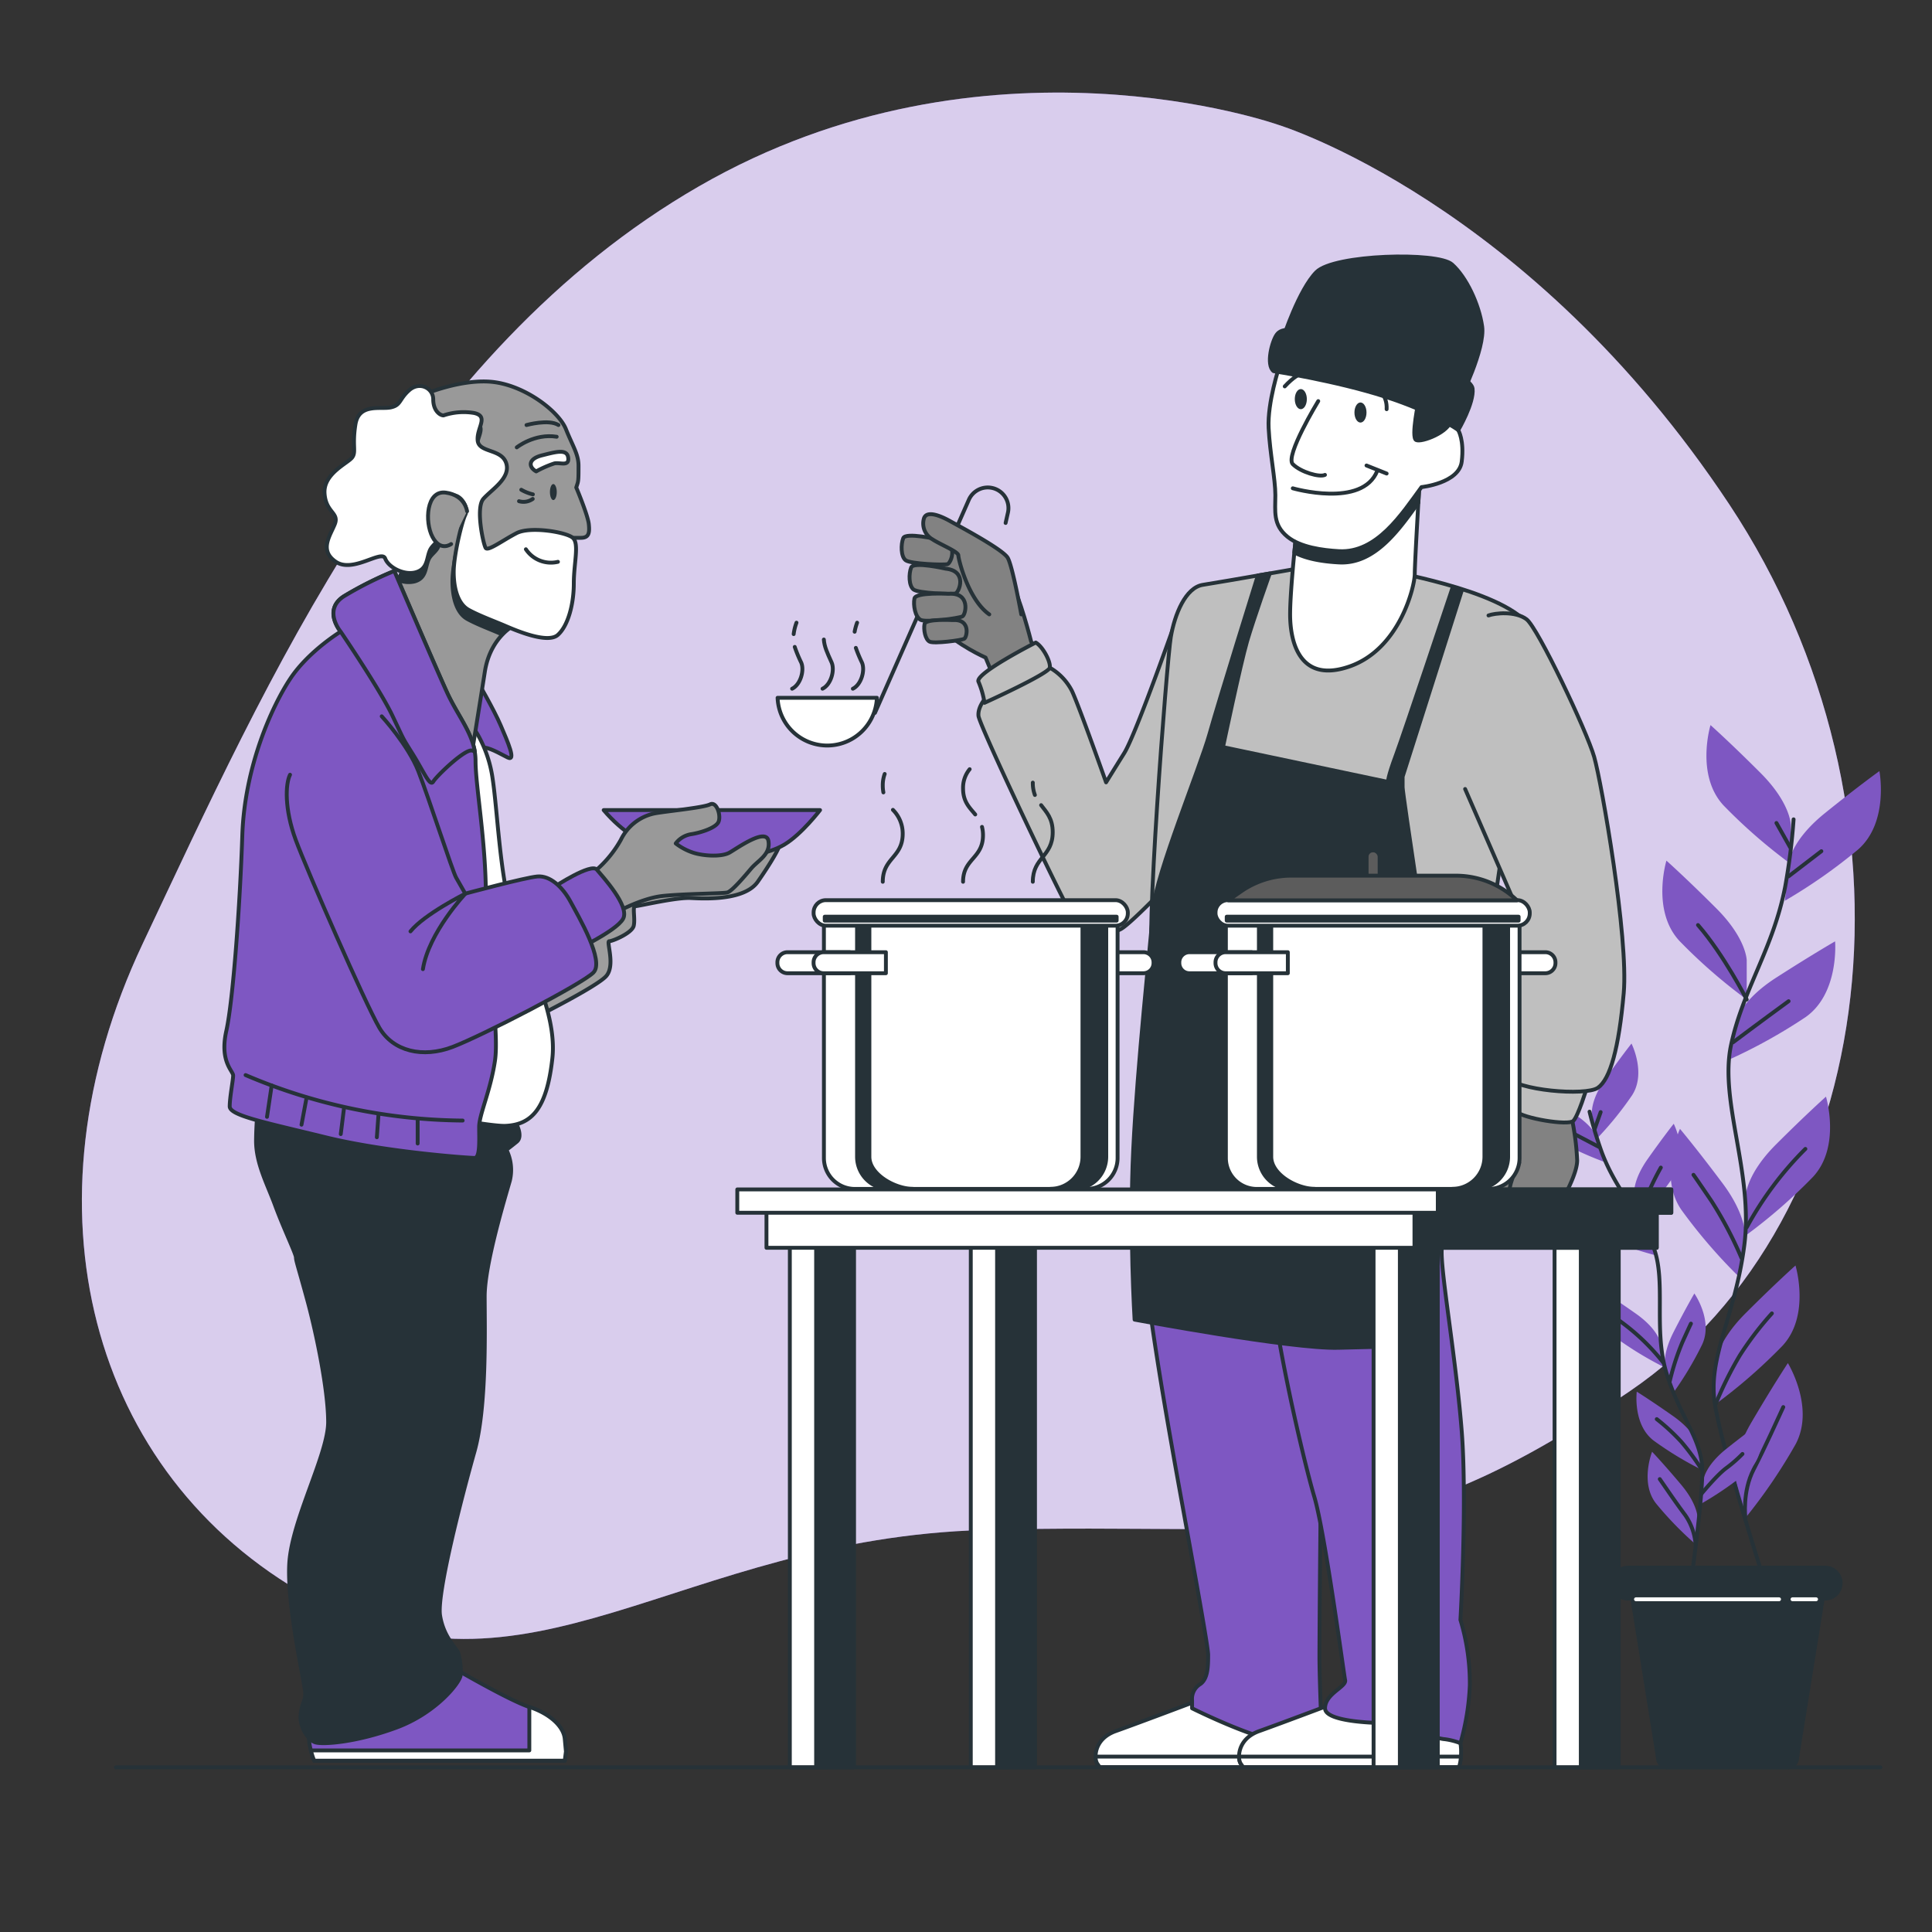 <svg xmlns="http://www.w3.org/2000/svg" viewBox="0 0 500 500"><rect x="0" y="0" width="500" height="500" fill="#333333" stroke="none"/><g id="freepik--background-simple--inject-196"><path d="M330.8,32.3S255.14,5.4,180.87,48.23,69.12,176.09,36.94,244.2s-13.66,137.39,43,169,95.25-15,174.78-17.25S355.69,405,421.68,360.11s77.93-151,25.87-229.56S330.8,32.3,330.8,32.3Z" style="fill: #7e57c2"></path><path d="M330.8,32.3S255.14,5.4,180.87,48.23,69.12,176.09,36.94,244.2s-13.66,137.39,43,169,95.25-15,174.78-17.25S355.69,405,421.68,360.11s77.93-151,25.87-229.56S330.8,32.3,330.8,32.3Z" style="fill: #fff; opacity: .7"></path></g><g id="freepik--Plants--inject-196"><path d="M463.46,213.49s0-5.62-7.86-13.48-12.92-12.36-12.92-12.36-3.93,12.92,3.37,20.79a138.13,138.13,0,0,0,17.41,15.16Z" style="fill: #7e57c2"></path><path d="M452.05,248.57s0-5.62-7.86-13.48-12.92-12.36-12.92-12.36-3.93,12.92,3.37,20.78a137.71,137.71,0,0,0,17.41,15.17Z" style="fill: #7e57c2"></path><path d="M463,223.06s.59-5.59,9.24-12.58,14.15-10.92,14.15-10.92,2.55,13.26-5.54,20.31a137.74,137.74,0,0,1-18.92,13.24Z" style="fill: #7e57c2"></path><path d="M449.18,264.48S450.36,259,459.7,253s15.22-9.38,15.22-9.38,1.13,13.46-7.65,19.62a138.08,138.08,0,0,1-20.21,11.18Z" style="fill: #7e57c2"></path><path d="M451.77,309.65s0-5.62,7.87-13.48,12.92-12.36,12.92-12.36,3.93,12.92-3.37,20.78a138.21,138.21,0,0,1-17.42,15.17Z" style="fill: #7e57c2"></path><path d="M451.64,320.67s.8-5.56-5.86-14.46-11-14.06-11-14.06-5.72,12.22.39,21a137.64,137.64,0,0,0,15.08,17.49Z" style="fill: #7e57c2"></path><path d="M443.89,353.35s0-5.62,7.86-13.48,12.92-12.36,12.92-12.36,3.93,12.92-3.37,20.78a138.64,138.64,0,0,1-17.41,15.17Z" style="fill: #7e57c2"></path><path d="M449.14,383s-1.42-5.44,4.19-15,9.37-15.23,9.37-15.23,7.08,11.5,2,21a138.51,138.51,0,0,1-13,19.08Z" style="fill: #7e57c2"></path><path d="M464.18,212.05A160.39,160.39,0,0,1,462,229.49c-3.11,16.06-10.88,26.42-14,40.93s5.82,33.19,3.43,51.82-9.64,29-7.57,41.43,12.95,46.1,12.95,46.1" style="fill: none; stroke: #263238; stroke-linecap: round; stroke-linejoin: round"></path><line x1="462.89" y1="226.79" x2="471.37" y2="220.29" style="fill: none; stroke: #263238; stroke-linecap: round; stroke-linejoin: round"></line><line x1="463.29" y1="219.3" x2="459.74" y2="212.99" style="fill: none; stroke: #263238; stroke-linecap: round; stroke-linejoin: round"></line><path d="M448.51,269.75s7.09-5.32,14.38-10.64" style="fill: none; stroke: #263238; stroke-linecap: round; stroke-linejoin: round"></path><path d="M452.05,258.68s-5.91-11.59-12.61-19.28" style="fill: none; stroke: #263238; stroke-linecap: round; stroke-linejoin: round"></path><path d="M452.05,317.64a87.79,87.79,0,0,1,15.18-20.3" style="fill: none; stroke: #263238; stroke-linecap: round; stroke-linejoin: round"></path><path d="M450.67,325.52A98.84,98.84,0,0,0,443,310.94c-4.14-6.11-4.73-6.9-4.73-6.9" style="fill: none; stroke: #263238; stroke-linecap: round; stroke-linejoin: round"></path><path d="M443.89,363.67a93.68,93.68,0,0,1,6.39-12.92,82.5,82.5,0,0,1,8.28-10.84" style="fill: none; stroke: #263238; stroke-linecap: round; stroke-linejoin: round"></path><path d="M451.7,392.75s-.83-6.73,2.13-12.44,6.3-13.21,7.68-16.16" style="fill: none; stroke: #263238; stroke-linecap: round; stroke-linejoin: round"></path><path d="M412,288.53s-.61-3.53,3.47-9.31,6.76-9.15,6.76-9.15,3.87,7.67.14,13.4a87.37,87.37,0,0,1-9.27,11.39Z" style="fill: #7e57c2"></path><path d="M422.94,309.28s-.61-3.52,3.46-9.3,6.76-9.15,6.76-9.15,3.87,7.67.15,13.39a87.61,87.61,0,0,1-9.28,11.4Z" style="fill: #7e57c2"></path><path d="M413.32,294.47s-1-3.44-7.16-6.88-10.06-5.31-10.06-5.31-.16,8.59,5.68,12.13a88.13,88.13,0,0,0,13.3,6.25Z" style="fill: #7e57c2"></path><path d="M426.46,319s-1.33-3.31-7.84-6.09-10.56-4.23-10.56-4.23.74,8.56,6.92,11.47a87.9,87.9,0,0,0,13.88,4.82Z" style="fill: #7e57c2"></path><path d="M429.74,347.56s-.61-3.53-6.39-7.6-9.45-6.35-9.45-6.35-1.06,8.53,4.37,12.67a89.21,89.21,0,0,0,12.57,7.62Z" style="fill: #7e57c2"></path><path d="M431,354.45s-1.1-3.4,2.11-9.7,5.39-10,5.39-10,4.92,7,2,13.24a87.45,87.45,0,0,1-7.55,12.6Z" style="fill: #7e57c2"></path><path d="M440.89,382.86s.41-3.55,5.95-7.95S455.9,368,455.9,368s1.55,8.45-3.64,12.89a88.11,88.11,0,0,1-12.1,8.33Z" style="fill: #7e57c2"></path><path d="M439.43,374.1s-.61-3.52-6.4-7.6-9.44-6.34-9.44-6.34-1.06,8.52,4.37,12.66a87.54,87.54,0,0,0,12.57,7.62Z" style="fill: #7e57c2"></path><path d="M439.35,393.25s.3-3.57-4.26-9-7.53-8.54-7.53-8.54-3.18,8,1,13.36a88.28,88.28,0,0,0,10.23,10.56Z" style="fill: #7e57c2"></path><path d="M411.37,287.7a102,102,0,0,0,3.24,10.7c3.7,9.74,9.69,15.39,13.22,24.15s-.05,21.44,3.47,32.87,9.2,17.13,9.25,25.15-3.12,30.32-3.12,30.32" style="fill: none; stroke: #263238; stroke-linecap: round; stroke-linejoin: round"></path><line x1="413.77" y1="296.8" x2="407.75" y2="293.64" style="fill: none; stroke: #263238; stroke-linecap: round; stroke-linejoin: round"></line><line x1="412.71" y1="292.15" x2="414.25" y2="287.81" style="fill: none; stroke: #263238; stroke-linecap: round; stroke-linejoin: round"></line><path d="M427.46,322.18s-5-2.57-10.18-5.11" style="fill: none; stroke: #263238; stroke-linecap: round; stroke-linejoin: round"></path><path d="M424,315.62a71.73,71.73,0,0,1,5.82-13.45" style="fill: none; stroke: #263238; stroke-linecap: round; stroke-linejoin: round"></path><path d="M430.43,352.6a55.75,55.75,0,0,0-11.72-11.09" style="fill: none; stroke: #263238; stroke-linecap: round; stroke-linejoin: round"></path><path d="M432.15,357.39a63.56,63.56,0,0,1,3.24-10c1.93-4.28,2.22-4.84,2.22-4.84" style="fill: none; stroke: #263238; stroke-linecap: round; stroke-linejoin: round"></path><path d="M440.28,386.66s4-4.89,6.47-6.72a34.42,34.42,0,0,0,4.2-3.66" style="fill: none; stroke: #263238; stroke-linecap: round; stroke-linejoin: round"></path><path d="M440.55,380.57a60.71,60.71,0,0,0-5.41-7.41,52.51,52.51,0,0,0-6.37-5.89" style="fill: none; stroke: #263238; stroke-linecap: round; stroke-linejoin: round"></path><path d="M438.81,399.66a15.29,15.29,0,0,0-2.69-7.57c-2.47-3.27-5.38-7.6-6.57-9.3" style="fill: none; stroke: #263238; stroke-linecap: round; stroke-linejoin: round"></path><path d="M462.64,457.38H431.53a2.45,2.45,0,0,1-2.45-2.45L421.37,407h51.44l-7.72,47.93A2.45,2.45,0,0,1,462.64,457.38Z" style="fill: #263238; stroke: #263238; stroke-linecap: round; stroke-linejoin: round"></path><path d="M472.36,413.71h-51a4,4,0,0,1-4-4h0a4,4,0,0,1,4-4h51a4,4,0,0,1,4,4h0A4,4,0,0,1,472.36,413.71Z" style="fill: #263238; stroke: #263238; stroke-linecap: round; stroke-linejoin: round"></path><line x1="423.39" y1="413.89" x2="460.42" y2="413.89" style="fill: none; stroke: #fff; stroke-linecap: round; stroke-linejoin: round"></line><line x1="463.9" y1="413.89" x2="470" y2="413.89" style="fill: none; stroke: #fff; stroke-linecap: round; stroke-linejoin: round"></line></g><g id="freepik--character-2--inject-196"><path d="M255.57,180.07s-2.6,2.6-2.34,5.2,22.36,49.15,24.7,52.53,9.1,4.42,12.23,2.6,15.34-14.82,15.34-14.82l-.61-66.66s-10.83,31-13.95,36-4.69,7.55-4.69,7.55-7-19.77-8.84-23.67a14.62,14.62,0,0,0-5.72-6Z" style="fill: #bfbfbf; stroke: #263238; stroke-linecap: round; stroke-linejoin: round"></path><path d="M310.28,440s-15.61,5.9-21.51,8-5.55,7.29-4.86,8.33l.7,1h55.86a14.71,14.71,0,0,0-.35-9C338.39,443.15,310.28,440,310.28,440Z" style="fill: #fff; stroke: #263238; stroke-linecap: round; stroke-linejoin: round"></path><path d="M341,454.6H283.55a3.45,3.45,0,0,0,.36,1.74l.7,1h55.86A11.43,11.43,0,0,0,341,454.6Z" style="fill: #fff; stroke: #263238; stroke-linecap: round; stroke-linejoin: round"></path><path d="M298.48,249.54s-3.81,37.82-3.81,57.25,6.94,57.95,9,69.75,9,48.92,9,51.69,0,6.25-2.08,7.64a4.41,4.41,0,0,0-2.08,4.16v2.08s16.65,8.33,23.94,8.68a61.53,61.53,0,0,0,9.71,0s-.69-15.62-.69-22.21.35-53.78.69-61.07,1.74-59.68,3.13-74.25,5.55-39.55,5.55-39.55l-51-8.33Z" style="fill: #7e57c2; stroke: #263238; stroke-linecap: round; stroke-linejoin: round"></path><path d="M347.41,440s-15.62,5.9-21.51,8-5.56,7.29-4.86,8.33l.69,1h55.86a14.75,14.75,0,0,0-.34-9C375.51,443.15,347.41,440,347.41,440Z" style="fill: #fff; stroke: #263238; stroke-linecap: round; stroke-linejoin: round"></path><path d="M378.08,454.6H320.67a3.54,3.54,0,0,0,.37,1.74l.69,1h55.86A10.86,10.86,0,0,0,378.08,454.6Z" style="fill: #fff; stroke: #263238; stroke-linecap: round; stroke-linejoin: round"></path><path d="M328.32,254.05s.35,53.09,0,68.7,9,55.17,11.8,64.54,7.63,45.8,8,47.54-5.2,3.47-5.2,7.28,15.26,3.82,15.26,3.82,14.23,4.16,15.62,4.16a17.11,17.11,0,0,1,4.16,1.05,64.12,64.12,0,0,0,2.43-14.92,56.66,56.66,0,0,0-2.43-17s1.74-30.53.35-48.57-5.21-39.9-5.21-46.5,3.82-18.73,5.56-32.27,2.42-33.31,2.42-37.47-52-5.2-52-5.2Z" style="fill: #7e57c2; stroke: #263238; stroke-linecap: round; stroke-linejoin: round"></path><path d="M341.51,146.15s-25.68,4.51-30.19,5.2S304,159,303,164.88s-6.94,82.58-4.52,84.66,67.66,9,74.95,9.37,9.72.7,10.41-4.51,11.29-79.68,13.29-86.47c3.46-11.79-27.86-18-35.15-19.7S341.51,146.15,341.51,146.15Z" style="fill: #bfbfbf; stroke: #263238; stroke-linecap: round; stroke-linejoin: round"></path><path d="M376,151.85s-12.65,38-14.73,43.57-2.09,6.93-2.09,6.93l-42.67-9s4.51-21.51,6.24-27.41,5.87-17.53,5.87-17.53l-3.09.53s-10.06,32.27-12.49,40.94S299.18,226.3,298.48,235s-4.16,40.94-5.2,62.46.35,44.06.35,44.06,40.59,7.63,52.74,7.29,19.77-.35,19.77-.35-1-41.29.35-54.47,5.9-37.48,5.9-37.48l11.1-.69.35-1.39-13.53-1S363,205.48,363,203.74V201l15.31-48.19Z" style="fill: #263238; stroke: #263238; stroke-linecap: round; stroke-linejoin: round"></path><path d="M392.22,285.33s-8,11.45-8.59,13.36,1.27,9.87,1.27,12.41,3.18,2.55,3.18,2.55-1.59,4.13.32,5.73,10.18,1.27,11.77-1.6,8-12.72,8-17.5a67.22,67.22,0,0,0-1.59-11.77Z" style="fill: #828282; stroke: #263238; stroke-linecap: round; stroke-linejoin: round"></path><path d="M388.08,313.65s2.55-2.23,2.55-5.09,2.54-7.64,2.54-7.64" style="fill: none; stroke: #263238; stroke-linecap: round; stroke-linejoin: round"></path><path d="M392.86,278c-.32.95-2.55,7.64-.64,9.55s13.68,3.81,14.95,2.54,3.5-8.59,3.5-8.59Z" style="fill: #bfbfbf; stroke: #263238; stroke-linecap: round; stroke-linejoin: round"></path><path d="M379.17,204.19l12.73,29.27s-4.14,41.69-1.91,45.19,20.37,5.09,23.55,2.86,5.41-10.18,6.68-24.5-5.73-54.41-7.64-61.1S398,162.5,395.08,160.28s-8.27-1.6-9.86-1" style="fill: #bfbfbf; stroke: #263238; stroke-linecap: round; stroke-linejoin: round"></path><path d="M266.85,166s-2.87-11.45-5.41-15.91-19.41-10.5-21.32-10.5-1.27,4.14-1.27,8,.63,10.5,4.77,14.95,11.45,7.64,11.45,7.64l2.23,5.41,11.46-6.05Z" style="fill: #828282; stroke: #263238; stroke-linecap: round; stroke-linejoin: round"></path><path d="M260.25,135.34l.6-2.66a5.34,5.34,0,0,0-4.23-6.43h0a5.36,5.36,0,0,0-5.89,3.1l-24.29,55.14" style="fill: none; stroke: #263238; stroke-linecap: round; stroke-linejoin: round"></path><path d="M201.24,180.59a12.86,12.86,0,0,0,25.7,0Z" style="fill: #fff; stroke: #263238; stroke-linecap: round; stroke-linejoin: round"></path><path d="M205.4,164.1a13.28,13.28,0,0,1,.73-2.95" style="fill: none; stroke: #263238; stroke-linecap: round; stroke-linejoin: round"></path><path d="M205,178.24c2.19-1.07,3.24-4.81,2.33-6.82a33.68,33.68,0,0,1-1.65-4" style="fill: none; stroke: #263238; stroke-linecap: round; stroke-linejoin: round"></path><path d="M212.87,178.24c2.2-1.07,3.24-4.81,2.34-6.82-1.11-2.45-1.88-4.09-2-5.91" style="fill: none; stroke: #263238; stroke-linecap: round; stroke-linejoin: round"></path><path d="M221.18,163.49a14.14,14.14,0,0,1,.64-2.34" style="fill: none; stroke: #263238; stroke-linecap: round; stroke-linejoin: round"></path><path d="M220.72,178.24c2.19-1.07,3.24-4.81,2.33-6.82a35.62,35.62,0,0,1-1.56-3.75" style="fill: none; stroke: #263238; stroke-linecap: round; stroke-linejoin: round"></path><path d="M242.66,139.59s-8.27-1.91-8.9-.32-.64,4.78.63,5.73,9.87,1.27,10.82,1S248.4,140.16,242.66,139.59Z" style="fill: #828282; stroke: #263238; stroke-linecap: round; stroke-linejoin: round"></path><path d="M244.72,147.17s-8.27-1.91-8.91-.31-.64,4.77.64,5.72,9.86,1.28,10.82,1S250.46,147.74,244.72,147.17Z" style="fill: #828282; stroke: #263238; stroke-linecap: round; stroke-linejoin: round"></path><path d="M245.5,153.68s-8.48-.48-8.84,1.2.18,4.81,1.6,5.54,9.94-.42,10.82-.9S251.25,153.27,245.5,153.68Z" style="fill: #828282; stroke: #263238; stroke-linecap: round; stroke-linejoin: round"></path><path d="M246.56,160.48s-7-.4-7.29,1,.15,4,1.32,4.58,8.21-.35,8.94-.74S251.31,160.13,246.56,160.48Z" style="fill: #828282; stroke: #263238; stroke-linecap: round; stroke-linejoin: round"></path><path d="M264.3,159s-2.23-12.41-3.5-14.63-12.73-8.28-15-9.55-6-2.86-6.69-.64a4.71,4.71,0,0,0,2.23,5.41c1.91,1.28,6.68,3.18,6.68,4.14s2.55,11.45,8,15.27" style="fill: #828282; stroke: #263238; stroke-linecap: round; stroke-linejoin: round"></path><path d="M268.05,166.29s-15.86,8.06-14.82,10.14a22.89,22.89,0,0,1,1.56,5.46s16.64-7.54,16.9-9.1S269.87,167.33,268.05,166.29Z" style="fill: #bfbfbf; stroke: #263238; stroke-linecap: round; stroke-linejoin: round"></path><path d="M335.61,136.78s-1.73,15.61-1.73,22.2S336,177,349.14,172.52s17-20.82,17-24,1.39-26.37,1.39-26.37-9.37,10.07-17,12.49A47.8,47.8,0,0,1,335.61,136.78Z" style="fill: #fff; stroke: #263238; stroke-linecap: round; stroke-linejoin: round"></path><path d="M350.53,134.69a47.8,47.8,0,0,1-14.92,2.09s-.29,2.64-.64,6.2c3.39,1.82,8,2.39,11.53,2.58,9.32.53,15.6-8.56,20.57-15.46.26-4.43.46-7.9.46-7.9S358.16,132.27,350.53,134.69Z" style="fill: #263238; stroke: #263238; stroke-linecap: round; stroke-linejoin: round"></path><path d="M332.11,87.41s4.05-12.43,8.58-17,31.35-5.28,35.06-2,7,10.29,7.83,16.06-5.77,19-5.77,19Z" style="fill: #263238; stroke: #263238; stroke-linecap: round; stroke-linejoin: round"></path><path d="M331.1,94.79s-3.12,9.37-2.78,16,1.74,13.19,1.74,17.35-.69,7.64,3.12,10.76c3.38,2.76,9.12,3.5,13.32,3.74,9.83.55,16.28-9.6,21.38-16.58,0,0,9.71-1,10.41-6.59s-.89-8.13-.89-8.13l.41-7.83S345.33,87.51,331.1,94.79Z" style="fill: #fff; stroke: #263238; stroke-linecap: round; stroke-linejoin: round"></path><path d="M367.19,103.47s-2.09,9.71-.7,10.41,8.68-2.09,9-5.21S372,103.12,367.19,103.47Z" style="fill: #263238; stroke: #263238; stroke-linecap: round; stroke-linejoin: round"></path><path d="M329.61,96.06s16.07,2.47,28.84,6.59,18.95,8.65,18.95,8.65,4.12-7,3.71-10.71S363,90.29,348.56,87.41s-16.89-2.48-18.12-.83S327.55,94.41,329.61,96.06Z" style="fill: #263238; stroke: #263238; stroke-linecap: round; stroke-linejoin: round"></path><path d="M341.16,103.81s-8.67,14.23-6.59,16.31,6.94,3.47,8.33,2.78" style="fill: none; stroke: #263238; stroke-linecap: round; stroke-linejoin: round"></path><path d="M334.57,126.37s18,5.2,21.86-4.51" style="fill: none; stroke: #263238; stroke-linecap: round; stroke-linejoin: round"></path><line x1="353.65" y1="120.47" x2="358.86" y2="122.55" style="fill: none; stroke: #263238; stroke-linecap: round; stroke-linejoin: round"></line><ellipse cx="352.09" cy="106.76" rx="1.56" ry="2.6" style="fill: #263238"></ellipse><path d="M338.21,103.29c0,1.44-.7,2.61-1.56,2.61s-1.56-1.17-1.56-2.61.7-2.6,1.56-2.6S338.21,101.86,338.21,103.29Z" style="fill: #263238"></path><path d="M350.53,98.61s8.67.35,8.33,7.29" style="fill: none; stroke: #263238; stroke-linecap: round; stroke-linejoin: round"></path><path d="M339.08,96.53S337,95.14,332.49,100" style="fill: none; stroke: #263238; stroke-linecap: round; stroke-linejoin: round"></path></g><g id="freepik--Table--inject-196"><rect x="204.41" y="316.13" width="9.82" height="141.26" style="fill: #fff; stroke: #263238; stroke-linecap: round; stroke-linejoin: round"></rect><rect x="211.21" y="316.13" width="9.82" height="141.26" style="fill: #263238; stroke: #263238; stroke-linecap: round; stroke-linejoin: round"></rect><rect x="251.24" y="316.13" width="9.82" height="141.26" style="fill: #fff; stroke: #263238; stroke-linecap: round; stroke-linejoin: round"></rect><rect x="258.04" y="316.13" width="9.82" height="141.26" style="fill: #263238; stroke: #263238; stroke-linecap: round; stroke-linejoin: round"></rect><rect x="355.48" y="316.13" width="9.82" height="141.26" style="fill: #fff; stroke: #263238; stroke-linecap: round; stroke-linejoin: round"></rect><rect x="362.28" y="316.13" width="9.82" height="141.26" style="fill: #263238; stroke: #263238; stroke-linecap: round; stroke-linejoin: round"></rect><rect x="402.32" y="316.13" width="9.82" height="141.26" style="fill: #fff; stroke: #263238; stroke-linecap: round; stroke-linejoin: round"></rect><rect x="409.11" y="316.13" width="9.82" height="141.26" style="fill: #263238; stroke: #263238; stroke-linecap: round; stroke-linejoin: round"></rect><rect x="198.36" y="310.84" width="230.39" height="12.09" style="fill: #fff; stroke: #263238; stroke-linecap: round; stroke-linejoin: round"></rect><rect x="366.06" y="310.84" width="62.7" height="12.09" style="fill: #263238; stroke: #263238; stroke-linecap: round; stroke-linejoin: round"></rect><rect x="190.81" y="307.82" width="241.72" height="6.04" style="fill: #fff; stroke: #263238; stroke-linecap: round; stroke-linejoin: round"></rect><rect x="372.1" y="307.82" width="60.43" height="6.04" style="fill: #263238; stroke: #263238; stroke-linecap: round; stroke-linejoin: round"></rect><path d="M282.42,246.43h16.1a0,0,0,0,1,0,0v5.44a0,0,0,0,1,0,0h-16.1a2.62,2.62,0,0,1-2.62-2.62V249A2.62,2.62,0,0,1,282.42,246.43Z" transform="translate(578.33 498.3) rotate(180)" style="fill: #fff; stroke: #263238; stroke-linecap: round; stroke-linejoin: round"></path><path d="M213.23,235.61h76a0,0,0,0,1,0,0v64.08a8,8,0,0,1-8,8h-60a8,8,0,0,1-8-8V235.61A0,0,0,0,1,213.23,235.61Z" style="fill: #fff; stroke: #263238; stroke-linecap: round; stroke-linejoin: round"></path><path d="M280.14,235.61v63.76a8.3,8.3,0,0,1-8.3,8.3H278a8.31,8.31,0,0,0,8.3-8.3V235.61Z" style="fill: #263238; stroke: #263238; stroke-linecap: round; stroke-linejoin: round"></path><path d="M225,235.61v63.76c0,4.58,6.65,8.3,11.23,8.3h-6.12a8.31,8.31,0,0,1-8.31-8.3V235.61Z" style="fill: #263238; stroke: #263238; stroke-linecap: round; stroke-linejoin: round"></path><rect x="210.56" y="232.96" width="81.32" height="6.61" rx="3.18" style="fill: #fff; stroke: #263238; stroke-linecap: round; stroke-linejoin: round"></rect><path d="M203.81,246.43h16.1a0,0,0,0,1,0,0v5.44a0,0,0,0,1,0,0h-16.1a2.62,2.62,0,0,1-2.62-2.62V249A2.62,2.62,0,0,1,203.81,246.43Z" style="fill: #fff; stroke: #263238; stroke-linecap: round; stroke-linejoin: round"></path><path d="M213.17,246.43h16.1a0,0,0,0,1,0,0v5.44a0,0,0,0,1,0,0h-16.1a2.62,2.62,0,0,1-2.62-2.62V249A2.62,2.62,0,0,1,213.17,246.43Z" style="fill: #fff; stroke: #263238; stroke-linecap: round; stroke-linejoin: round"></path><rect x="213.44" y="237.24" width="75.55" height="1.02" style="fill: #263238; stroke: #263238; stroke-linecap: round; stroke-linejoin: round"></rect><path d="M252.39,210.78c-1.45-1.77-3.15-3.25-3.15-6.71a7.55,7.55,0,0,1,1.71-5" style="fill: none; stroke: #263238; stroke-linecap: round; stroke-linejoin: round"></path><path d="M249.24,228.2c0-6,5.16-6,5.16-12.06a8.59,8.59,0,0,0-.26-2.14" style="fill: none; stroke: #263238; stroke-linecap: round; stroke-linejoin: round"></path><path d="M267.83,205.74a8.72,8.72,0,0,1-.54-3.2" style="fill: none; stroke: #263238; stroke-linecap: round; stroke-linejoin: round"></path><path d="M267.29,228.2c0-6.41,5.15-6.41,5.15-12.83,0-3.58-1.6-5.16-3-7" style="fill: none; stroke: #263238; stroke-linecap: round; stroke-linejoin: round"></path><path d="M228.62,205.07a9.46,9.46,0,0,1-.16-1.77,8.41,8.41,0,0,1,.5-3" style="fill: none; stroke: #263238; stroke-linecap: round; stroke-linejoin: round"></path><path d="M228.46,228.2c0-6.22,5.16-6.22,5.16-12.44a8.67,8.67,0,0,0-2.53-6.17" style="fill: none; stroke: #263238; stroke-linecap: round; stroke-linejoin: round"></path><path d="M386.44,246.43h16.1a0,0,0,0,1,0,0v5.44a0,0,0,0,1,0,0h-16.1a2.62,2.62,0,0,1-2.62-2.62V249A2.62,2.62,0,0,1,386.44,246.43Z" transform="translate(786.37 498.3) rotate(180)" style="fill: #fff; stroke: #263238; stroke-linecap: round; stroke-linejoin: round"></path><path d="M317.26,235.61h76a0,0,0,0,1,0,0v64.08a8,8,0,0,1-8,8h-60a8,8,0,0,1-8-8V235.61A0,0,0,0,1,317.26,235.61Z" style="fill: #fff; stroke: #263238; stroke-linecap: round; stroke-linejoin: round"></path><path d="M384.17,235.61v63.76a8.31,8.31,0,0,1-8.31,8.3H382a8.3,8.3,0,0,0,8.3-8.3V235.61Z" style="fill: #263238; stroke: #263238; stroke-linecap: round; stroke-linejoin: round"></path><path d="M329,235.61v63.76c0,4.58,6.64,8.3,11.23,8.3h-6.13a8.31,8.31,0,0,1-8.3-8.3V235.61Z" style="fill: #263238; stroke: #263238; stroke-linecap: round; stroke-linejoin: round"></path><rect x="314.58" y="232.96" width="81.32" height="6.61" rx="3.18" style="fill: #fff; stroke: #263238; stroke-linecap: round; stroke-linejoin: round"></rect><path d="M307.83,246.43h16.1a0,0,0,0,1,0,0v5.44a0,0,0,0,1,0,0h-16.1a2.62,2.62,0,0,1-2.62-2.62V249A2.62,2.62,0,0,1,307.83,246.43Z" style="fill: #fff; stroke: #263238; stroke-linecap: round; stroke-linejoin: round"></path><path d="M317.19,246.43h16.1a0,0,0,0,1,0,0v5.44a0,0,0,0,1,0,0h-16.1a2.62,2.62,0,0,1-2.62-2.62V249A2.62,2.62,0,0,1,317.19,246.43Z" style="fill: #fff; stroke: #263238; stroke-linecap: round; stroke-linejoin: round"></path><rect x="317.47" y="237.24" width="75.55" height="1.02" style="fill: #263238; stroke: #263238; stroke-linecap: round; stroke-linejoin: round"></rect><rect x="353.68" y="220.08" width="3.36" height="7.85" rx="1.62" style="fill: #5c5c5c; stroke: #263238; stroke-linecap: round; stroke-linejoin: round"></rect><path d="M317.88,233l3.24-2.26a22.78,22.78,0,0,1,13.06-4.12h42.6A22.78,22.78,0,0,1,392.59,233H317.88Z" style="fill: #5c5c5c; stroke: #263238; stroke-linecap: round; stroke-linejoin: round"></path></g><g id="freepik--character-1--inject-196"><path d="M123.66,176.49s4.15,7.11,5.92,11.25,4.15,9.48,1.78,8.29-4.74-2.66-6.81-2.66-2.66,2.37-3.55.59S123.66,176.49,123.66,176.49Z" style="fill: #7e57c2; stroke: #263238; stroke-linecap: round; stroke-linejoin: round"></path><path d="M117.45,431.71S131.66,440,137,441.78s8.88,5,9.17,8.29l.3,3.25-.3,2.37H81.32a20.42,20.42,0,0,1-1.48-7.7c0-4.44,2.37-5.33,3.56-8S113,429.64,113,429.64Z" style="fill: #7e57c2; stroke: #263238; stroke-linecap: round; stroke-linejoin: round"></path><path d="M80.46,453a17.62,17.62,0,0,0,.86,2.66h64.84l.3-2.37-.3-3.25c-.29-3.26-3.84-6.52-9.17-8.29V453Z" style="fill: #fff; stroke: #263238; stroke-linecap: round; stroke-linejoin: round"></path><path d="M133.43,290.48s2.08,3.55.3,5-2.67,2.08-2.67,2.08a11.72,11.72,0,0,1,.89,8c-1.18,4.15-6.51,21.61-6.51,29.9s.59,28.72-2.67,40.27-9.77,36.71-8.88,42.34,4.15,8.29,4.74,9.77a17.38,17.38,0,0,1,.59,5.63c0,1.77-6.22,9.77-16.58,13.61s-19,4.45-21,3.85-4.14-4.14-3.85-7.1S79,440.3,79,438.22s-4.74-22.2-4.15-33.45,10.07-28.43,10.07-36.72-3-22.79-5.33-31.38-3-10.36-3-11.25-3.26-7.7-5.33-13.33-5-10.95-5-16.87a91.28,91.28,0,0,1,.89-11.84l2.67-6.81s61.28,8.58,62.17,8.58S133.43,290.48,133.43,290.48Z" style="fill: #263238; stroke: #263238; stroke-linecap: round; stroke-linejoin: round"></path><path d="M138.66,263.23s15.63-7.81,18.17-10.56,0-9.08.84-9.08,5.91-2.11,6.34-4-.43-5.07.42-5.07,10.56-2.32,14.36-2.11,13.94.63,17.32-4.22S202,219.1,202,217.83s-1-1.63-3.15-.18-19.87,1.87-24.73,1.87-6.75-.64-8.87,1-10.13,9.72-11.19,9.72-4.43-.42-6.33,1.69a8.13,8.13,0,0,0-5.07-1.27c-2.54.42-14.15,6.76-14.15,6.76Z" style="fill: #9e9e9e; stroke: #263238; stroke-linecap: round; stroke-linejoin: round"></path><path d="M123.07,189.22a13.51,13.51,0,0,1,.72,1.16,32.49,32.49,0,0,1,3.72,11.28c1.19,8,1.78,22.8,4.44,33.16s12.44,26.05,11,39.08-5.33,17.17-12.14,17.47-54.48-9.77-61.58-11.84-8.59-.89-8-7.7,8-31.39,8.29-40.27-6.22-28.42,3-42.63,19.25-23.69,24.87-22.5S119.22,178.86,123.07,189.22Z" style="fill: #fff; stroke: #263238; stroke-linecap: round; stroke-linejoin: round"></path><path d="M109.45,102.18s10.36-4.44,18.65-3.26,16.58,7.7,18.36,12.14,3.26,6.51,3.26,9.47,0,3.85-.3,4.74l-.29.89s3,7.11,3.25,9.47,0,3.56-2.07,3.56h-2.07s-2.67,17.76-5,19.83-9.47,2.37-9.47,2.37-6.81,3-8.29,12.44-3.26,20.43-3.26,20.43-15.1-27.54-16.87-33.46-2.67-10.07-2.67-10.07a21.19,21.19,0,0,0,3-9.17c.3-5-6.22-15.7-4.44-25.76S109.45,102.18,109.45,102.18Z" style="fill: #999; stroke: #263238; stroke-linecap: round; stroke-linejoin: round"></path><path d="M143.2,159c1.84-1.6,3.85-12.63,4.67-17.51-1.93-1.47-10.92-2.89-14.44-1.14s-7.4,4.74-8,3.85S122,130,124.05,127.64s7.11-2.38,5.92-6.23-6.31-1.76-6.6-5,3-6.22-.89-7.1a16.32,16.32,0,0,0-8,.59c-.88,0-2.66-1.19-2.66-4.15a3.44,3.44,0,0,0-2.68-3.36c-1.31.85-6.43,4.67-8,13.43-1.78,10.06,4.74,20.72,4.44,25.76a21,21,0,0,1-2.57,8.5,6.79,6.79,0,0,0,4.35.38c3-.89,2.66-3.55,3.55-5.63s3.85-2.66,2.37-6.51,2.37-8,4.14-7.7,3.56,3.26,2.67,5-3,10.36-3,14.8,1.18,8.29,3.85,9.77,6.37,2.81,9,4a13,13,0,0,1,3.69-2.78S140.84,161.1,143.2,159Z" style="fill: #263238; stroke: #263238; stroke-linecap: round; stroke-linejoin: round"></path><path d="M144.09,127.34c0,1.15-.4,2.08-.89,2.08s-.88-.93-.88-2.08.39-2.07.88-2.07S144.09,126.2,144.09,127.34Z" style="fill: #263238"></path><path d="M138.76,122a26.7,26.7,0,0,1,4.74-2.08c1.48-.29,3.85.89,3.55-1.48s-3.25-1.48-6.81-.59S136.69,120.83,138.76,122Z" style="fill: #fff; stroke: #263238; stroke-linecap: round; stroke-linejoin: round"></path><path d="M134.91,126.75a11,11,0,0,0,3,1.19" style="fill: none; stroke: #263238; stroke-linecap: round; stroke-linejoin: round"></path><path d="M137.87,129.12a4.11,4.11,0,0,1-3.55.59" style="fill: none; stroke: #263238; stroke-linecap: round; stroke-linejoin: round"></path><path d="M133.74,115.78s4.59-3.67,10.33-2.75" style="fill: none; stroke: #263238; stroke-linecap: round; stroke-linejoin: round"></path><path d="M136.26,110s5.74-1.6,8.27,0" style="fill: none; stroke: #263238; stroke-linecap: round; stroke-linejoin: round"></path><path d="M114.78,107.51c-.89,0-2.66-1.19-2.66-4.15s-3.56-4.73-6.22-2.37-2.07,3.85-4.74,4.44-8.29-1.18-9.18,4.45.3,7.1-.89,8.58-7.4,4.15-7.1,9.18,3.85,5,2.66,8-4.14,6.81.3,9.77,11.84-3.25,12.73-.88,5,4.44,8,3.55,2.67-3.55,3.56-5.63,3.85-2.66,2.37-6.51,2.36-8,4.14-7.7,3.55,3.26,2.67,5-3,10.36-3,14.8,1.18,8.29,3.84,9.77,6.81,3,9.48,4.15,10.95,4.73,13.62,2.36,4.14-8,4.14-13.32,1.48-10.36-.29-11.84-11-3-14.51-1.19-7.4,4.74-8,3.85-2.67-10.36-.6-12.73,7.11-5.33,5.92-9.18-7.1-2.66-7.4-5.92,3-6.22-.89-7.1A16.29,16.29,0,0,0,114.78,107.51Z" style="fill: #fff; stroke: #263238; stroke-linecap: round; stroke-linejoin: round"></path><path d="M136.1,142.15a7.79,7.79,0,0,0,8.29,3.25" style="fill: none; stroke: #263238; stroke-linecap: round; stroke-linejoin: round"></path><path d="M120.88,132.31s-.46-4.13-5.51-4.82-5.51,7.57-3.44,11.48,4.82,1.83,4.82,1.83" style="fill: #999; stroke: #263238; stroke-linecap: round; stroke-linejoin: round"></path><path d="M102.05,147.77s10.66,24.87,13.62,31.39,7.4,11.25,7.4,17.76,2.67,20.73,2.67,34.94,3.55,34.64,2.36,42.63S124,288.41,124,291.67s.29,8-1.19,8-22.79-1.48-38.49-5.33-24.87-5.63-24.87-8,.89-6.81.89-8-3.55-3.55-1.77-11.54,3.55-32.87,4.14-50.63,7.7-33.46,12.44-40.57,13-12.13,13-12.13-4.73-5.63.89-9.18A94.28,94.28,0,0,1,102.05,147.77Z" style="fill: #7e57c2; stroke: #263238; stroke-linecap: round; stroke-linejoin: round"></path><path d="M63.56,278.23A145.63,145.63,0,0,0,119.73,290" style="fill: none; stroke: #263238; stroke-linecap: round; stroke-linejoin: round"></path><line x1="70.31" y1="280.91" x2="69.1" y2="289.04" style="fill: none; stroke: #263238; stroke-linecap: round; stroke-linejoin: round"></line><line x1="79.25" y1="284.57" x2="78.03" y2="291.07" style="fill: none; stroke: #263238; stroke-linecap: round; stroke-linejoin: round"></line><line x1="89" y1="287" x2="88.19" y2="293.5" style="fill: none; stroke: #263238; stroke-linecap: round; stroke-linejoin: round"></line><line x1="97.94" y1="288.63" x2="97.53" y2="294.32" style="fill: none; stroke: #263238; stroke-linecap: round; stroke-linejoin: round"></line><line x1="108.09" y1="289.85" x2="108.09" y2="295.94" style="fill: none; stroke: #263238; stroke-linecap: round; stroke-linejoin: round"></line><path d="M115.67,179.16c-3-6.52-13.62-31.39-13.62-31.39a94.28,94.28,0,0,0-13,6.52c-5.62,3.55-.89,9.18-.89,9.18s10.07,14.8,13.33,21.61,2.37,5.33,5.33,10.07,4.44,8.58,5.33,7.1,8.29-8.59,10.06-8c.21.07.43.13.67.19C121.93,189.14,118.24,184.82,115.67,179.16Z" style="fill: #7e57c2; stroke: #263238; stroke-linecap: round; stroke-linejoin: round"></path><path d="M156.23,209.65h56s-4.74,6.22-9.18,8.89-10.36,3-10.36,3H177.84S166,221.2,156.23,209.65Z" style="fill: #7e57c2; stroke: #263238; stroke-linecap: round; stroke-linejoin: round"></path><path d="M154.45,225.05a29.12,29.12,0,0,0,6.22-7.7,12.52,12.52,0,0,1,8.59-6.81c3-.59,12.73-1.48,14.51-2.37s3,3.26,2.07,4.74-4.74,2.66-7.11,3a6.24,6.24,0,0,0-3.85,2.37,15.12,15.12,0,0,0,4.44,2.37c2.67.89,7.41,1.18,9.48,0s9.47-6.52,10.07-3-2.67,5-4.45,7.1-5,5.92-6.21,6.22-10.66.3-16.58.89-13,4.74-13,4.74l-5.33-11.55Z" style="fill: #999; stroke: #263238; stroke-linecap: round; stroke-linejoin: round"></path><path d="M143.5,229.49s9.47-6.22,10.95-4.44,8.59,9.47,6.81,12.73-13.32,8.59-13.32,8.59Z" style="fill: #7e57c2; stroke: #263238; stroke-linecap: round; stroke-linejoin: round"></path><path d="M98.79,185.38s6.81,7.4,9.48,14.21,8.88,26,9.77,27.53,2.37,4.15,2.37,4.15,15.39-4.15,18.65-4.44,6.51,2.66,8.58,6.51,8.89,15.39,5.93,18.36S124.85,268,117.15,270.94s-15.4,1.18-19-5-18.65-40.56-21.61-48.56-2.67-14.51-1.48-16.88" style="fill: #7e57c2; stroke: #263238; stroke-linecap: round; stroke-linejoin: round"></path><path d="M109.45,250.81c1.48-9.48,11-19.54,11-19.54s-10.66,5.33-14.22,9.77" style="fill: none; stroke: #263238; stroke-linecap: round; stroke-linejoin: round"></path></g><g id="freepik--Floor--inject-196"><line x1="29.99" y1="457.38" x2="486.65" y2="457.38" style="fill: none; stroke: #263238; stroke-linecap: round; stroke-linejoin: round"></line></g></svg>